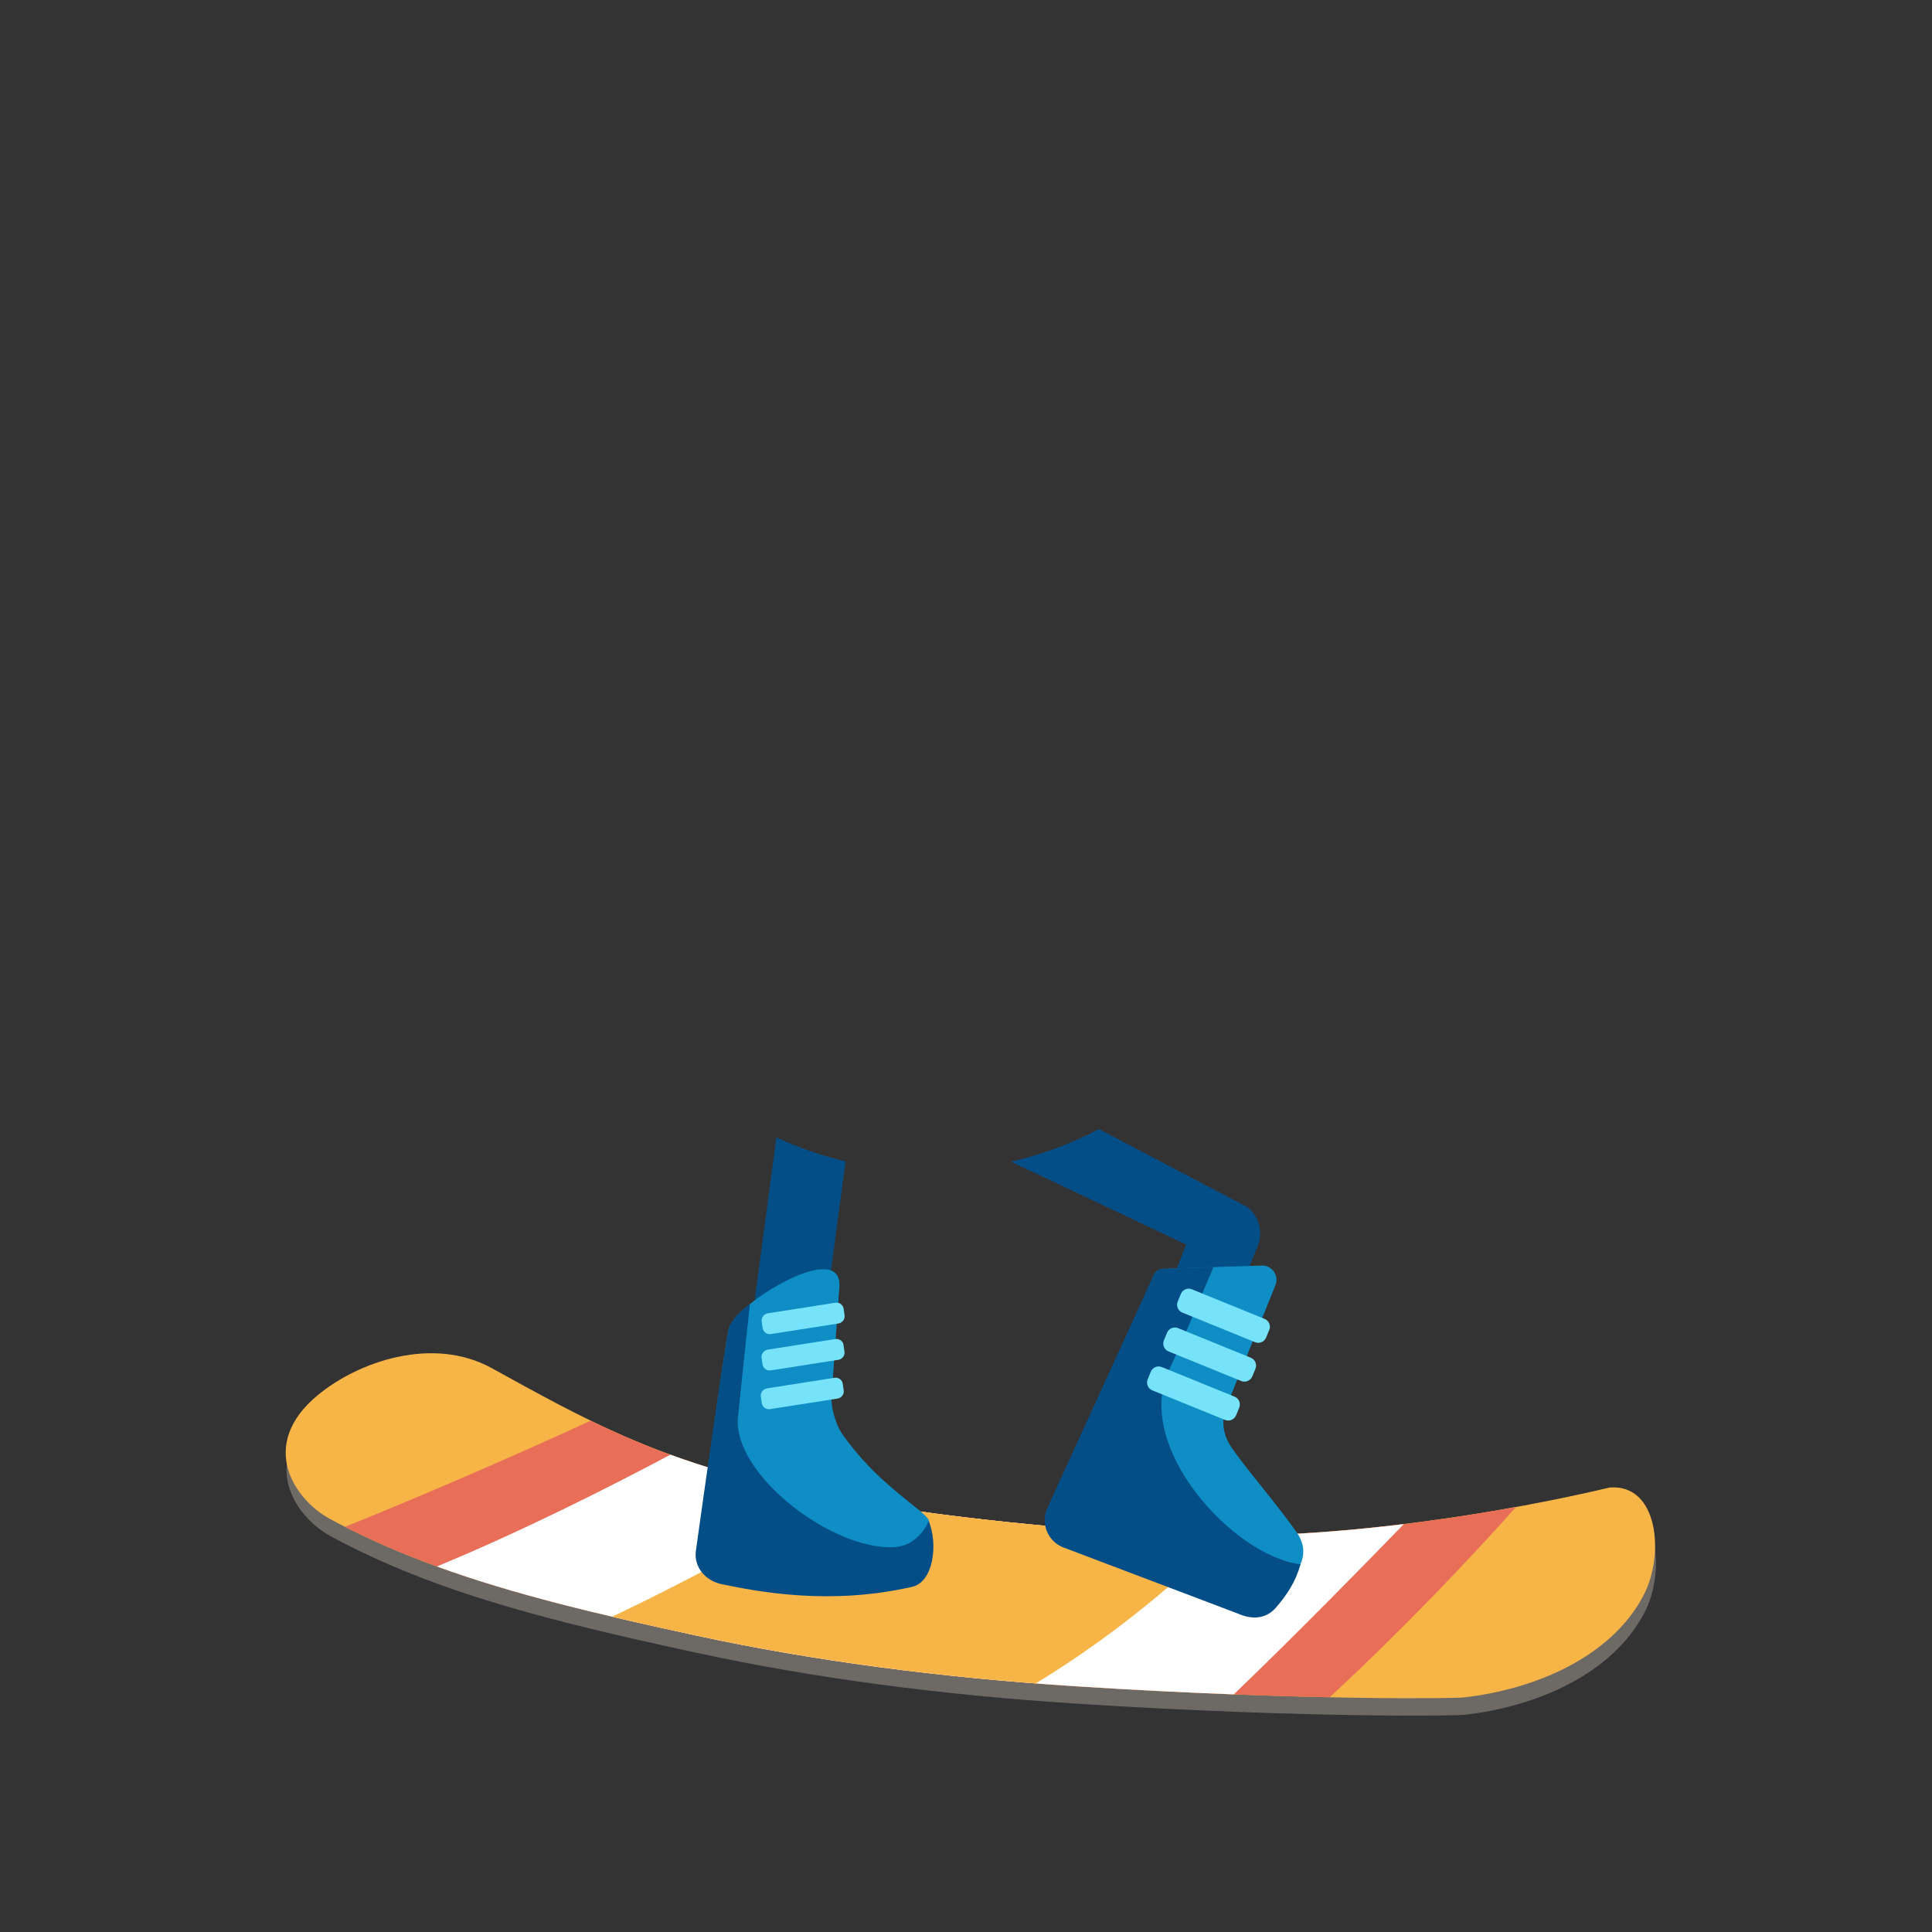 <?xml version="1.0" encoding="utf-8"?>
<!-- Generator: Adobe Illustrator 24.2.0, SVG Export Plug-In . SVG Version: 6.00 Build 0)  -->
<svg version="1.1" id="Layer_1" xmlns="http://www.w3.org/2000/svg" xmlns:xlink="http://www.w3.org/1999/xlink" x="0px" y="0px"
	 viewBox="0 0 2000 2000" enable-background="new 0 0 2000 2000" xml:space="preserve">
<rect x="0" y="0" width="2000" height="2000" fill="#333333" stroke="none"/>
<g id="ghost-image" display="none">
	<g display="inline" opacity="0.5">
		<path fill="#8A6FE8" d="M1469,1134.6c-57.7-4.7-181.3-73.8-228.1-150.4c-28.4-46.5,24.8-83.6,53.8-36.2
			c31.4,51.3,134.8,115.2,179.9,118.9L1469,1134.6z"/>
		<path fill="#8A6FE8" d="M1525,1005.7l-88.7,33.7c-15.8,6-23.7,23.7-17.8,39.5c6,15.8,23.7,23.7,39.5,17.8l88.7-33.7
			c15.8-6,23.7-23.7,17.8-39.5C1558.6,1007.6,1540.8,999.6,1525,1005.7z"/>
		<path fill="#8A6FE8" d="M1416.4,1155.1l37.8,51.4c10.2,13.6,29.4,16.4,43.1,6.3c13.6-10.2,16.4-29.4,6.3-43.1l-38.8-52.7
			L1416.4,1155.1z"/>
		<path fill="#8A6FE8" d="M1450.7,1158.2l76.8,42.9c14.9,8.2,33.6,2.9,41.8-12c8.2-14.8,2.9-33.6-12-41.8l-57-32.1L1450.7,1158.2z"
			/>
		<path fill="#8A6FE8" d="M1460.3,1121.8l84.6,24.4c16.3,4.7,33.4-4.7,38.2-21c4.7-16.3-4.7-33.4-21-38.2l-86.2-24.9L1460.3,1121.8z
			"/>
		
			<radialGradient id="SVGID_1_" cx="4656.796" cy="-8101.223" r="6.05" gradientTransform="matrix(10.652 0 0 10.652 -48150.289 87393.914)" gradientUnits="userSpaceOnUse">
			<stop  offset="0" style="stop-color:#8065E0"/>
			<stop  offset="1" style="stop-color:#512BD4"/>
		</radialGradient>
		<path fill="url(#SVGID_1_)" d="M1451.6,1168.2c35.6,0,64.4-28.8,64.4-64.4c0-35.6-28.9-64.4-64.4-64.4
			c-35.6,0-64.4,28.8-64.4,64.4C1387.1,1139.3,1416,1168.2,1451.6,1168.2z"/>
		
			<linearGradient id="SVGID_2_" gradientUnits="userSpaceOnUse" x1="432.501" y1="-14382.208" x2="492.279" y2="-14097.496" gradientTransform="matrix(1 0 0 1 694 15478.025)">
			<stop  offset="0" style="stop-color:#522CD5"/>
			<stop  offset="0.44" style="stop-color:#8A6FE8"/>
		</linearGradient>
		<path fill="url(#SVGID_2_)" d="M1216.5,1374.2c0.7-59.8-7.8-181.1-69.5-282.6l-60.3,36.6c56,92.1,60.2,199.7,58.9,246.6
			C1145.4,1378.6,1181.6,1382.1,1216.5,1374.2z"/>
		<path fill="#522CD5" d="M1145.5,1374.1l55.8-0.3l52.1,298.7l-112.1,0.5c-8.5,0-15-6.8-14.4-15.4L1145.5,1374.1z"/>
		
			<linearGradient id="SVGID_3_" gradientUnits="userSpaceOnUse" x1="468.524" y1="-14106.034" x2="646.134" y2="-13789.378" gradientTransform="matrix(1 0 0 1 694 15478.025)">
			<stop  offset="0" style="stop-color:#522CD5"/>
			<stop  offset="0.44" style="stop-color:#8A6FE8"/>
		</linearGradient>
		<path fill="url(#SVGID_3_)" d="M1373,1593.9c9.7,7.7,9.5,18.7,8.8,30.4l-2.3,35.8c-0.4,6.4-6,11.7-12.4,11.7l-116.8,0.5
			c-7.3,0-12.8-5.8-12.3-13.1l0.8-37.1c0.9-13.5-3.7-18.4-14.1-31.1c-17.9-21.7-70.7-140-65.7-217.1l57.5-0.3
			C1220.3,1419.5,1280.7,1521.1,1373,1593.9z"/>
		
			<radialGradient id="SVGID_4_" cx="4854.403" cy="-7767.755" r="6.049" gradientTransform="matrix(20.348 -9.260000e-02 9.260000e-02 20.348 -96752.32 160047.562)" gradientUnits="userSpaceOnUse">
			<stop  offset="3.400000e-02" style="stop-color:#522CD5"/>
			<stop  offset="0.996" style="stop-color:#8A6FE8"/>
		</radialGradient>
		<path fill="url(#SVGID_4_)" d="M1381.8,1624.3c0.6-8.2,0.7-16-2.5-22.6l-145.7,0.7c4,5.9,5.7,11.1,5.2,19.7l-0.8,37.1
			c-0.5,7.3,5,13.1,12.3,13.1l116.8-0.5c6.4,0,12-5.3,12.4-11.7L1381.8,1624.3z"/>
		
			<linearGradient id="SVGID_5_" gradientUnits="userSpaceOnUse" x1="103.638" y1="-14386.56" x2="172.368" y2="-14063.204" gradientTransform="matrix(1 0 0 1 694 15478.025)">
			<stop  offset="0" style="stop-color:#522CD5"/>
			<stop  offset="0.44" style="stop-color:#8A6FE8"/>
		</linearGradient>
		<path fill="url(#SVGID_5_)" d="M847.6,1418.8l-71.3-8.9l40.1-322.5l71.3,8.8L847.6,1418.8z"/>
		<path fill="#522CD5" d="M781.5,1371.7l56.5-0.3l15.6,302l-113.4,0.5c-8.6,0-14.3-6.9-12.7-15.6L781.5,1371.7z"/>
		
			<linearGradient id="SVGID_6_" gradientUnits="userSpaceOnUse" x1="48.799" y1="-14079.036" x2="202.845" y2="-13785.497" gradientTransform="matrix(1 0 0 1 694 15478.025)">
			<stop  offset="0" style="stop-color:#522CD5"/>
			<stop  offset="0.44" style="stop-color:#8A6FE8"/>
		</linearGradient>
		<path fill="url(#SVGID_6_)" d="M945.7,1595.1c8.7,7.9,8.5,18,6.3,29.8l-6.8,36.2c-1.2,6.5-7.5,11.8-14,11.8l-162.2,0.8
			c-7.4,0-12.2-5.9-10.8-13.2l5.8-37.5c2.6-13.6,0.6-17.7,0.8-35.1c0.5-32.8,15.6-138.2,30.3-216.2l58.2-0.2
			C851.4,1417.6,871.5,1527.9,945.7,1595.1z"/>
		
			<radialGradient id="SVGID_7_" cx="4856.155" cy="-7741.317" r="6.049" gradientTransform="matrix(22.145 -0.101 0.101 22.122 -105897.617 173281.172)" gradientUnits="userSpaceOnUse">
			<stop  offset="3.400000e-02" style="stop-color:#522CD5"/>
			<stop  offset="0.996" style="stop-color:#8A6FE8"/>
		</radialGradient>
		<path fill="url(#SVGID_7_)" d="M763.9,1622.9l-5.8,37.5c-1.4,7.3,3.5,13.3,10.8,13.2l162.2-0.7c6.5,0,12.8-5.3,14-11.8l6.8-36.2
			c1.6-8.6,2.1-16.2-1-22.8l-185.9,0.8C765.4,1609.6,765.5,1614.4,763.9,1622.9z"/>
		<path fill="#8A6FE8" d="M804,455.8L736.5,483l-18.4-73.1l48.4-19.5L804,455.8z"/>
		<path fill="#512BD4" d="M788.8,582c38.2,0,69.1-30.9,69.1-69.1s-30.9-69.1-69.1-69.1s-69.1,30.9-69.1,69.1
			C719.7,551,750.7,582,788.8,582z"/>
		
			<radialGradient id="SVGID_8_" cx="5002.19" cy="-7555.737" r="6.049" gradientTransform="matrix(61.95 0 0 61.95 -308869 468844.562)" gradientUnits="userSpaceOnUse">
			<stop  offset="0.474" style="stop-color:#A08BE8"/>
			<stop  offset="0.862" style="stop-color:#8065E0"/>
		</radialGradient>
		<path fill="url(#SVGID_8_)" d="M1300.2,939.7C1325,844.2,1309,768,1309,768h22.4l0.5-0.4c-32.2-175.2-185.6-307.9-370-307.9
			c-207.8,0-376.3,168.5-376.3,376.3s168.4,376.3,376.3,376.3c164,0,303.5-104.9,355-251.2C1318.4,954.8,1318.3,943.6,1300.2,939.7z
			"/>
		<path fill="#D8CFF7" d="M1286.4,1026.5H637.5c14.6,24.8,31.9,47.7,51.5,68.4h545.8C1254.5,1074.2,1271.8,1051.3,1286.4,1026.5z"/>
		
			<radialGradient id="SVGID_9_" cx="4983.574" cy="-7590.62" r="6.049" gradientTransform="matrix(48.258 0 0 48.258 -239265.703 367007.75)" gradientUnits="userSpaceOnUse">
			<stop  offset="9.330000e-02" style="stop-color:#E1DFDD"/>
			<stop  offset="0.9" style="stop-color:#FFFFFF"/>
		</radialGradient>
		<path fill="url(#SVGID_9_)" d="M1300.2,939.7c24.6-94.3,9.2-169.7,8.9-171.6H918.6c0,0-24.6-2.5-24.6,20s0.9,85.9,0.9,156.2
			c0,14.4,11.8,21.4,21.1,21.4C916.1,965.6,1256.6,965.6,1300.2,939.7z"/>
		<path fill="#A08BE8" d="M1065,939.9c0,0,60.1-47.5,71.8-56.3c11.7-8.8,22-9.3,32.7,0s70.8,56.3,70.8,56.3H1065z"/>
		<path fill="#512BD4" d="M1315.4,965.3c0,0,10.4-20.1-15.2-25.7c0-0.1-383.8-0.3-383.8-0.3c-8.9,0-20.4-5.3-21.4-14
			c0,6.2,0,12.5,0,18.8c0,13.1,9.8,20,18.5,21.2c0.9,0.1,1.8,0.2,2.7,0.2h26.2L1315.4,965.3z"/>
		<path fill="#512BD4" d="M1286.5,851.6c0.4-27.3-12.4-49.7-28.7-49.9s-29.8,21.7-30.2,49c-0.4,27.3,12.4,49.7,28.7,49.9
			C1272.6,900.9,1286.1,879,1286.5,851.6z"/>
		<path fill="#8065E0" d="M1256.7,825c-10.8,10.8-10.8,28.2,0,38.9c7.4,7.4,17.8,9.7,27.2,7c1.6-5.9,2.5-12.4,2.6-19.3
			c0.2-13.4-2.8-25.6-7.8-34.6C1270.9,816.4,1262.8,819,1256.7,825z"/>
		<path fill="#512BD4" d="M1020.8,900.9c16.3-0.2,29.1-22.6,28.7-49.9s-13.9-49.3-30.2-49c-16.2,0.2-29.1,22.6-28.7,49.9
			C991,879.2,1004.5,901.2,1020.8,900.9z"/>
		<path fill="#8065E0" d="M1019.8,826.6c-10.8,10.8-10.8,28.2,0,38.9c7.3,7.3,17.7,9.6,27,7c1.8-6.5,2.8-13.8,2.6-21.6
			c-0.2-12.4-3.1-23.7-7.7-32.3C1033.9,818,1025.8,820.6,1019.8,826.6z"/>
		<path fill="#512BD4" d="M1084.8,1115.2l123.2-0.6l-0.5-108.9l-123.2,0.6L1084.8,1115.2z"/>
		<path fill="#FFFFFF" d="M1106.1,1074.5c-0.8,0-1.5-0.3-2.1-0.8c-0.6-0.6-0.9-1.2-0.9-2c0-0.8,0.3-1.5,0.9-2
			c0.6-0.6,1.3-0.8,2.1-0.8c0.8,0,1.5,0.3,2.1,0.8c0.6,0.5,0.9,1.2,0.9,2s-0.3,1.4-0.9,2C1107.7,1074.2,1107,1074.5,1106.1,1074.5z"
			/>
		<path fill="#FFFFFF" d="M1138.9,1074h-5.3l-14.1-22.1c-0.3-0.5-0.7-1.2-0.9-1.8h-0.1c0.1,0.6,0.2,2,0.2,4.1l0,19.7h-4.7l-0.1-30.1
			h5.7l13.6,21.6c0.6,0.9,0.9,1.5,1.1,1.8h0.1c-0.2-0.8-0.2-2.2-0.2-4.1l0-19.4h4.7L1138.9,1074z"/>
		<path fill="#FFFFFF" d="M1161.8,1073.9l-16.5,0l-0.1-30.1l15.8,0v4.2l-10.9,0l0,8.5l10.1,0v4.2l-10.1,0l0,8.9l11.6,0
			L1161.8,1073.9L1161.8,1073.9z"/>
		<path fill="#FFFFFF" d="M1185.2,1048l-8.4,0l0.1,25.9h-4.9l-0.1-25.9l-8.4,0v-4.2l21.7-0.1L1185.2,1048z"/>
		<path fill="#8A6FE8" d="M529.4,1254.2l40.2,57.3c10.8,15.2,31.9,18.7,47.2,7.9c15.2-10.8,18.7-31.9,7.9-47.1L575,1203
			L529.4,1254.2z"/>
		<path fill="#8A6FE8" d="M460.1,1232.5l-11.1,69.2c-2.8,18.4,9.8,35.7,28.3,38.5c18.4,2.8,35.7-9.8,38.5-28.3l11.4-70.9
			L460.1,1232.5z"/>
		<path fill="#8A6FE8" d="M505,1240.3l-9.3,69.4c-2.4,18.5,10.8,35.4,29.2,37.8c18.5,2.4,35.4-10.8,37.8-29.2l9.6-71.2L505,1240.3z"
			/>
		<path fill="#8A6FE8" d="M442.7,1211.8l-25.1,65.4c-6.6,17.5,2.3,37,19.8,43.5c17.5,6.6,37-2.3,43.5-19.8l25.7-67.1L442.7,1211.8z"
			/>
		
			<linearGradient id="SVGID_10_" gradientUnits="userSpaceOnUse" x1="-100.867" y1="-14618.495" x2="-100.867" y2="-14237.605" gradientTransform="matrix(1 0 0 1 694 15478.025)">
			<stop  offset="0.249" style="stop-color:#967FE6"/>
			<stop  offset="1" style="stop-color:#8A6FE8"/>
		</linearGradient>
		<path fill="url(#SVGID_10_)" d="M489.3,1240.4c-27.9-57-44.2-154.4,1.8-241.6c28-52.9,89.2-120,222.3-139.3l10.7,73.8
			c-80.8,11.7-138.5,46.4-167,100.3c-30.8,58.4-22.6,129.4-0.8,174L489.3,1240.4z"/>
		
			<radialGradient id="SVGID_11_" cx="4632.266" cy="-8075.418" r="6.049" gradientTransform="matrix(11.399 0 0 11.399 -52066 92912.273)" gradientUnits="userSpaceOnUse">
			<stop  offset="0" style="stop-color:#8065E0"/>
			<stop  offset="1" style="stop-color:#512BD4"/>
		</radialGradient>
		<path fill="url(#SVGID_11_)" d="M739,954.1c38.1,0,68.9-30.8,68.9-68.9S777,816.3,739,816.3s-68.9,30.8-68.9,68.9
			C670.1,923.2,700.9,954.1,739,954.1z"/>
		
			<radialGradient id="SVGID_12_" cx="4847.441" cy="-7746.442" r="6.049" gradientTransform="matrix(22.729 0 0 22.729 -109673.586 177224.188)" gradientUnits="userSpaceOnUse">
			<stop  offset="0" style="stop-color:#8065E0"/>
			<stop  offset="1" style="stop-color:#512BD4"/>
		</radialGradient>
		<path fill="url(#SVGID_12_)" d="M508.6,1277.3c39.1,0,70.8-31.7,70.8-70.8s-31.7-70.8-70.8-70.8s-70.8,31.7-70.8,70.8
			C437.9,1245.7,469.5,1277.3,508.6,1277.3z"/>
		<path fill="#D8CFF7" d="M739.7,415.8c-26.2,7-53.3-8.4-60.5-34.4c-7.2-26,8.2-52.7,34.5-59.7c26.2-7,53.3,8.4,60.5,34.4
			C781.4,382.1,766,408.8,739.7,415.8z"/>
	</g>
	<g display="inline">
		
			<linearGradient id="SVGID_13_" gradientUnits="userSpaceOnUse" x1="1008.554" y1="484.384" x2="1008.554" y2="-1436.911" gradientTransform="matrix(1 -2.480000e-02 2.480000e-02 1 -6.12 1509.837)">
			<stop  offset="9.490000e-02" style="stop-color:#77E3FB"/>
			<stop  offset="0.243" style="stop-color:#BBF1FD"/>
			<stop  offset="0.994" style="stop-color:#BBF1FD"/>
		</linearGradient>
		<path fill="url(#SVGID_13_)" d="M1016.9,49c-797.7,6.7-901,58-953.2,324.7C-37.6,891,213.5,1099.3,121.2,1527.6
			c-86.1,399.3,512.5,482.8,1127,427.4s701.6-231.8,589.3-568.9c-78.8-236.7-66.8-534.1,59.6-838.6S1560.2,44.5,1016.9,49z"/>
		<path fill="#FFFFFF" d="M1837.6,1386.1c-59.8-179.6-67.3-394.2-12.2-620.3l-64.6-23.8l-178.3-86.2L1344,809.2
			c-25.7,16.5-58.3,17.9-85.3,3.5l-64.3-34.4c0,0-94.1,116.2-178.4,146.3s-146.4-9.1-146.4-9.1l-351.1,329.3l-129-110.1
			c0,0-75.1,51.4-170,0c-30.8,9.4-69.5-2-95.6,13.1c20.5,115.1,28.6,234.9-2.6,379.9c-21.2,98.2-0.9,177.3,50.8,240l1706.1-139.2
			C1884.2,1559.2,1868.4,1478.7,1837.6,1386.1z"/>
		
			<linearGradient id="SVGID_14_" gradientUnits="userSpaceOnUse" x1="997.094" y1="1344.28" x2="997.094" y2="148.546" gradientTransform="matrix(1 0 0 -1 0 2000)">
			<stop  offset="0" style="stop-color:#FFFFFF"/>
			<stop  offset="0.273" style="stop-color:#BBF1FD"/>
			<stop  offset="0.741" style="stop-color:#BBF1FD"/>
			<stop  offset="0.944" style="stop-color:#FFFFFF"/>
		</linearGradient>
		<path fill="url(#SVGID_14_)" d="M1837.6,1386.1c-60.3-181.2-67.5-398-10.7-626.3c-20.6-1.4-42.8-6.6-66-17.8
			c-107.6-52-178.3-86.2-178.3-86.2s14.3,49.6,69.5,104.3c55.3,54.7,57.2,80.4,0,99.5c-51.7,17.2-113.7,14-113.7,14
			s63.7,59.1,21.6,93.2c-73.8,59.8-95,75-21.6,160.8c73.5,85.8-214.5,300.1-487.9,189.2c-247.8-100.5-671.9,83.6-935.7,317.1
			c5.3,46.2,22,86.8,48.4,122.5c100.3,51.3,311.1,98.7,706.4,95c502.2-4.7,840.1-102.4,995.7-159.5
			C1892.8,1609.8,1878.4,1508.5,1837.6,1386.1z"/>
		
			<linearGradient id="SVGID_15_" gradientUnits="userSpaceOnUse" x1="401.055" y1="865.36" x2="401.055" y2="613.61" gradientTransform="matrix(1 0 0 -1 0 2000)">
			<stop  offset="0" style="stop-color:#FFFFFF"/>
			<stop  offset="0.888" style="stop-color:#BBF1FD"/>
		</linearGradient>
		<path fill="url(#SVGID_15_)" d="M322.5,1203c199.6,50.5-119.8,175.9-119.8,175.9s59.3,27.5,189.2-23.1s207.6-62.5,207.6-62.5
			s-27.1-2.6-81-48.6s-129-110.1-129-110.1s-41,50.2-139.8,31.8C248,1166.1,266.4,1188.8,322.5,1203z"/>
		
			<linearGradient id="SVGID_16_" gradientUnits="userSpaceOnUse" x1="999.751" y1="1084.54" x2="999.751" y2="825.21" gradientTransform="matrix(1 0 0 -1 0 2000)">
			<stop  offset="0" style="stop-color:#FFFFFF"/>
			<stop  offset="0.815" style="stop-color:#BBF1FD"/>
		</linearGradient>
		<path fill="url(#SVGID_16_)" d="M911,1000c105.1,65.9-7.2,174.8-7.2,174.8s61.8-18.3,115.3-83.3c53.6-65,110.9-108.6,110.9-108.6
			s-86.4-17.8-127.6-54c-77.2,21.6-132.7-13.5-132.7-13.5S867.1,972.5,911,1000z"/>
		<path fill="#58D0DB" d="M1745.8,1264.4l-33.5-197.2l-45,242.9c0,0,93.8-1.1,148.2-2c-21.1-88.8-30.3-184.7-26.6-285.1
			L1745.8,1264.4z"/>
		<path fill="#179BB8" d="M1684.3,1263.6l23.5,10l-34.1-102.9l18.6,7.8l-31.4-76.6l15.2,3.2l-29.3-58.5l-30.4,69.2l15.2-5.3
			l-28.9,69.9l20.8-5.8l-26.6,78.3l21.9-5.8l-42.1,148.4l64.4-5.2c26.1,1.5,81.9,4.7,85.3,5.2
			C1730.6,1396.3,1684.3,1263.6,1684.3,1263.6z"/>
		<path fill="#24BADB" d="M1637.3,1333.8l34.3,7l-49.8-71.5l27.2,5.4l-46-53.2l22.2,2.3l-42.9-40.6l-44.5,48l22.2-3.7l-42.3,48.6
			l30.4-4l-38.9,54.4l32-4l-61.6,103.1l94.3-3.6c38.1,1,119.8,3.3,124.8,3.6C1705.1,1426.1,1637.3,1333.8,1637.3,1333.8z"/>
		<path fill="#58D0DB" d="M286.1,1662.5l67.9-327.2l63.7,252.2l42.3-152.4l54.7,283.5C514.6,1718.6,296.2,1662.8,286.1,1662.5z"/>
		<path fill="#179BB8" d="M279.7,1377l29.9,12.5L259,1266.5l24.4,5.2l-47.2-94l-51.9,121.9l24.4-8.5l-43.6,101.6l33.4-9.3
			l-42.8,125.9l35.2-9.3l-21,74c45.5,37,104.3,66.8,173.4,90c-19.9-61.2-46.6-137.7-46.6-137.7l37.7,16.1L279.7,1377z"/>
		<path fill="#34C4D1" d="M247.4,1500l-79.1-238.7l43.2,18.1l-73-177.7l35.2,7.5l-68.1-135.6L93.2,1002
			c37.2,163.6,72.6,319,28.1,525.6c-22.1,102.6,1,184.4,58,248.3c53.4,3.1,106,6.3,110.9,7.2c10.4,1.7-97.1-306.3-97.1-306.3
			L247.4,1500z"/>
		<path fill="#70D6E0" d="M1484.7,1344.1l23.5,8.1l-34.1-83.6l18.6,6.3l-31.4-62.2l15.2,2.6L1447,1168l-30.4,56.1l15.2-4.3
			l-28.9,56.8l20.8-4.7l-26.6,63.6l21.9-4.7l-42.1,120.5l64.4-4.3c26.1,1.2,81.9,3.8,85.3,4.3
			C1531,1451.9,1484.7,1344.1,1484.7,1344.1z"/>
		<path fill="#24BADB" d="M1088.2,1513.8l27.6,8.1l-40.1-83.6l21.9,6.3l-37-62.2l17.8,2.6l-34.6-47.5l-35.9,56.1l17.9-4.3
			l-34.1,56.8l24.5-4.7l-31.3,63.6l25.8-4.7L961.1,1621l75.9-4.3c30.7,1.2,96.4,3.8,100.5,4.3
			C1142.8,1621.6,1088.2,1513.8,1088.2,1513.8z"/>
		<polygon fill="#88DDE5" points="990.6,1624.7 943.3,1360.3 908.4,1580.8 		"/>
		
			<linearGradient id="SVGID_17_" gradientUnits="userSpaceOnUse" x1="998.713" y1="732.34" x2="998.713" y2="29.645" gradientTransform="matrix(1 0 0 -1 0 2000)">
			<stop  offset="0" style="stop-color:#FFFFFF"/>
			<stop  offset="0.567" style="stop-color:#8EE8FC"/>
		</linearGradient>
		<path fill="url(#SVGID_17_)" d="M1806.8,1267.7c-89.6,4.5-234.2,33.3-437,139.4C753.5,1729.3,645.2,1663.9,118,1654.6
			c56.9,289.9,587.3,349.4,1130.3,300.4c614.5-55.4,701.6-231.8,589.3-568.9C1824.9,1348.1,1814.6,1308.5,1806.8,1267.7z"/>
		<path fill="#60DEFA" d="M1248.2,1954.9c115.5-10.4,212.4-25.1,292.8-44.3c-419.2-25.6-1046.5-84.8-1417.5-394
			c-0.7,3.6-1.5,7.3-2.3,11C35.2,1926.9,633.7,2010.4,1248.2,1954.9z"/>
		<g>
			<path fill="#D2F6FE" d="M1842.9,278.7L41.2,686.9c2.8,47.1,8.2,91.7,15.1,134.5l1842.2-277.1
				C1939.4,442.6,1914.5,352.9,1842.9,278.7z"/>
			<path fill="#D2F6FE" d="M1414.5,84.8L42.7,526.4c-4.2,55.3-4.4,106.9-1.8,155.7l1740.2-455.7
				C1691.6,163.1,1563.9,114.9,1414.5,84.8z"/>
		</g>
	</g>
</g>
<g id="bot-base" display="none">
	
		<radialGradient id="SVGID_18_" cx="5002.19" cy="-7555.737" r="6.049" gradientTransform="matrix(61.95 0 0 61.95 -308869 468844.562)" gradientUnits="userSpaceOnUse">
		<stop  offset="0.474" style="stop-color:#A08BE8"/>
		<stop  offset="0.862" style="stop-color:#8065E0"/>
	</radialGradient>
	<path display="inline" fill="url(#SVGID_18_)" d="M1300.2,939.7C1325,844.2,1309,768,1309,768h22.4l0.5-0.4
		c-32.2-175.2-185.6-307.9-370-307.9c-207.8,0-376.3,168.5-376.3,376.3s168.4,376.3,376.3,376.3c164,0,303.5-104.9,355-251.2
		C1318.4,954.8,1318.3,943.6,1300.2,939.7z"/>
	<path display="inline" fill="#D8CFF7" d="M1286.4,1026.5H637.5c14.6,24.8,31.9,47.7,51.5,68.4h545.8
		C1254.5,1074.2,1271.8,1051.3,1286.4,1026.5z"/>
	
		<radialGradient id="SVGID_19_" cx="4983.574" cy="-7590.62" r="6.049" gradientTransform="matrix(48.258 0 0 48.258 -239265.703 367007.75)" gradientUnits="userSpaceOnUse">
		<stop  offset="9.330000e-02" style="stop-color:#E1DFDD"/>
		<stop  offset="0.9" style="stop-color:#FFFFFF"/>
	</radialGradient>
	<path display="inline" fill="url(#SVGID_19_)" d="M1300.2,939.7c24.6-94.3,9.2-169.7,8.9-171.6H918.6c0,0-24.6-2.5-24.6,20
		s0.9,85.9,0.9,156.2c0,14.4,11.8,21.4,21.1,21.4C916.1,965.6,1256.6,965.6,1300.2,939.7z"/>
	<path display="inline" fill="#A08BE8" d="M1065,939.9c0,0,60.1-47.5,71.8-56.3c11.7-8.8,22-9.3,32.7,0s70.8,56.3,70.8,56.3H1065z"
		/>
	<path display="inline" fill="#512BD4" d="M1315.4,965.3c0,0,10.4-20.1-15.2-25.7c0-0.1-383.8-0.3-383.8-0.3
		c-8.9,0-20.4-5.3-21.4-14c0,6.2,0,12.5,0,18.8c0,13.1,9.8,20,18.5,21.2c0.9,0.1,1.8,0.2,2.7,0.2h26.2L1315.4,965.3z"/>
	<path display="inline" fill="#512BD4" d="M1084.8,1115.2l123.2-0.6l-0.5-108.9l-123.2,0.6L1084.8,1115.2z"/>
	<path display="inline" fill="#FFFFFF" d="M1106.1,1074.5c-0.8,0-1.5-0.3-2.1-0.8c-0.6-0.6-0.9-1.2-0.9-2c0-0.8,0.3-1.5,0.9-2
		c0.6-0.6,1.3-0.8,2.1-0.8c0.8,0,1.5,0.3,2.1,0.8c0.6,0.5,0.9,1.2,0.9,2s-0.3,1.4-0.9,2C1107.7,1074.2,1107,1074.5,1106.1,1074.5z"
		/>
	<path display="inline" fill="#FFFFFF" d="M1138.9,1074h-5.3l-14.1-22.1c-0.3-0.5-0.7-1.2-0.9-1.8h-0.1c0.1,0.6,0.2,2,0.2,4.1
		l0,19.7h-4.7l-0.1-30.1h5.7l13.6,21.6c0.6,0.9,0.9,1.5,1.1,1.8h0.1c-0.2-0.8-0.2-2.2-0.2-4.1l0-19.4h4.7L1138.9,1074z"/>
	<path display="inline" fill="#FFFFFF" d="M1161.8,1073.9l-16.5,0l-0.1-30.1l15.8,0v4.2l-10.9,0l0,8.5l10.1,0v4.2l-10.1,0l0,8.9
		l11.6,0L1161.8,1073.9L1161.8,1073.9z"/>
	<path display="inline" fill="#FFFFFF" d="M1185.2,1048l-8.4,0l0.1,25.9h-4.9l-0.1-25.9l-8.4,0v-4.2l21.7-0.1L1185.2,1048z"/>
	<g display="inline">
		<g>
			<path fill="#044E87" d="M1313,971.3c-8.4,21.8-18.8,42.6-30.9,62.2c57.5,54.7,142.1,97.3,186.9,100.9l5.6-67.6
				C1436.2,1063.7,1355.5,1016.8,1313,971.3z"/>
		</g>
		<g>
			<path fill="#044E87" d="M489.3,1240.4c-27.9-57-44.2-154.4,1.8-241.6c28-52.9,89.2-120,222.3-139.3l10.7,73.8
				c-80.8,11.7-138.5,46.4-167,100.3c-30.8,58.4-22.6,129.4-0.8,174L489.3,1240.4z"/>
			<path fill="#0E8EC5" d="M739,954.1c38.1,0,68.9-30.8,68.9-68.9S777,816.3,739,816.3s-68.9,30.8-68.9,68.9
				C670.1,923.2,700.9,954.1,739,954.1z"/>
		</g>
		<g>
			<path fill="#E86E58" d="M553.2,1114.3l7.5,45.2c4,23.8,15.3,45.7,32.3,62.7c9.5,9.4,19.9,20,28.3,29
				c25.5,27.3-7.1,73.4-38.1,56.1c-21.8-12.2-33.7-23.9-33.7-23.9s-13.4,63.2-33.9,76.4c-52.4,33.8-119.3-30.2-118.1-84
				c1.2-55.9,35.8-93.2,38.6-119c1.4-13.1,1.8-40.8,1.8-40.8L553.2,1114.3z"/>
			<path fill="#F7B548" d="M549,1089.5l-105,3c-7.6,0.2-13.7,6.5-13.5,14.2l0.1,3.1c0.2,7.7,6.5,13.7,14.2,13.5l105-3
				c7.7-0.2,13.7-6.5,13.5-14.2l-0.1-3.1C563,1095.4,556.7,1089.4,549,1089.5z"/>
		</g>
		<g>
			<path fill="#E86E58" d="M1424.6,1026.7l51.1,14.5c18.7,5.3,38.6,4.6,56.9-2.1c14.1-5.1,31-11.2,44.9-15.6
				c35.6-11.4,63.3,37.8,34.5,58.4c-20.3,14.5-36,20.2-36,20.2s51.4,39.1,54.6,63.3c8.2,61.8-78.3,95-126.4,70.9
				c-50-25-69-72.2-91.1-85.8c-11.3-6.9-36.2-19-36.2-19L1424.6,1026.7z"/>
			<path fill="#F7B548" d="M1400.4,1019.9l-42.1,96.2c-3.1,7,0,15.2,7,18.3l2.8,1.3c7,3.1,15.2,0,18.3-7l42.1-96.2
				c3.1-7,0-15.2-7-18.3l-2.8-1.3C1411.7,1009.8,1403.5,1012.9,1400.4,1019.9z"/>
		</g>
	</g>
	<g display="inline">
		<g>
			<path fill="#512BD4" d="M818.5,942.6l46.7,5.5c8.3,1,15.6-6.1,15.6-15.2V814.3c0-9.1-7.3-16.2-15.7-15.2l-46.7,5.9
				c-7.1,0.9-12.4,7.4-12.4,15.2v107.2C806,935.2,811.4,941.8,818.5,942.6z"/>
			<path fill="#E86E58" d="M1423.1,800.8c-2.2-18.2-7.6-30.4-26.6-40c-83.2-41.8-157.6-51-229.9-52c-2.4-0.1-4.8-0.1-7.3-0.1
				c-1.4,0-2.9,0-4.3,0c-1.4,0-2.9,0-4.3,0c-2.5,0-4.9,0-7.3,0.1c-72.3,1.1-160.8,10.2-243.9,52c-19,9.6-32.4,21.8-34.6,40
				s-2.2,110.3,0,132.1s8.9,32.7,40.2,47.3s121.1,44.8,146.8,50.9c25.7,6.1,37.9-1.2,55.8-30.3c17.6-28.7,34.2-64.5,59.3-65.4
				c25.1,0.9,41.7,36.7,59.3,65.4c17.9,29.1,30.1,36.4,55.8,30.3s77.5-36.4,108.8-50.9c31.3-14.5,29.9-25.5,32.2-47.3
				C1425.3,911.1,1425.3,819,1423.1,800.8z"/>
			
				<linearGradient id="SVGID_20_" gradientUnits="userSpaceOnUse" x1="1148.005" y1="1005.074" x2="1148.005" y2="1251.7" gradientTransform="matrix(1 0 0 -1 0 2000)">
				<stop  offset="0.375" style="stop-color:#FFFFFF"/>
				<stop  offset="0.842" style="stop-color:#33D5F9"/>
			</linearGradient>
			<path fill="url(#SVGID_20_)" d="M1385.4,815.4c0,20.6,0,75.2,0,105.5s-3.3,29.1-20.1,38.8c-16.7,9.7-54.3,23-80,31.5
				s-19.8,1.2-28.8-7.3c-8.9-8.5-23.4-26.7-37.9-46.1c-14.5-19.4-31.3-42.4-51.3-42.4c-0.1,0-0.1,0-0.2,0s-0.1,0-0.2,0
				c-20.1,0-36.8,23-51.3,42.4c-14.5,19.4-29,37.6-37.9,46.1c-8.9,8.5-17.1,15.8-42.8,7.3c-25.7-8.5-87.3-21.8-104-31.5
				c-16.7-9.7-20.1-8.5-20.1-38.8s0-84.8,0-105.5s-1.1-27.9,24.6-38.8c25.4-10.8,102-27.9,219.8-28.3
				c117.8,0.4,180.4,17.5,205.8,28.3C1386.5,787.5,1385.4,794.8,1385.4,815.4z"/>
			<g>
				<path fill="#CC5444" d="M1360.8,776.6c-25.4-10.8-52.7-17.4-92.5-21.8c38.7,7.3,50.7,11.3,75.5,21.8
					c25.7,10.9,24.6,18.2,24.6,38.8s0,75.2,0,105.5s-3.3,29.1-20.1,38.8c-16.7,9.7-40.3,23-66,31.5c-3.8,1.3-7.3,2.2-10.4,2.8
					c6.3,1.7,0.7,1.4,13.4-2.8c25.7-8.5,63.3-21.8,80-31.5s20.1-8.5,20.1-38.8s0-84.8,0-105.5S1386.5,787.5,1360.8,776.6z"/>
			</g>
		</g>
	</g>
	<g display="inline">
		<path fill="#E86E58" d="M768.5,252.4l-53.8,20.4c-81.2,30.8-106.9,216.1-76.1,297.2l384-162C991.8,326.9,849.6,221.6,768.5,252.4z
			"/>
		<g>
			<path fill="#CC5444" d="M677.6,550.7c-1.4,0-2.6-0.9-2.9-2.3c-16.5-70.4-8.3-136.7,1.5-179.8c10.6-46.8,25.4-77.4,25.5-77.7
				c0.7-1.5,2.5-2.1,4-1.4c1.5,0.7,2.1,2.5,1.4,4c-0.2,0.3-14.7,30.4-25.1,76.6c-9.6,42.5-17.7,107.7-1.5,177
				c0.4,1.6-0.6,3.2-2.2,3.6C678,550.6,677.8,550.7,677.6,550.7z"/>
		</g>
		<g>
			<path fill="#CC5444" d="M730.6,542c-1.2,0-2.4-0.8-2.8-2c-20.8-59.5-22.5-123.3-20.1-166.3c2.5-46.5,10-79.5,10.1-79.8
				c0.4-1.6,2-2.6,3.6-2.2c1.6,0.4,2.6,2,2.2,3.6c-0.1,0.3-7.5,32.9-10,78.9c-2.3,42.4-0.7,105.2,19.8,163.8
				c0.5,1.6-0.3,3.3-1.8,3.8C731.3,542,731,542,730.6,542z"/>
		</g>
		<g>
			<path fill="#CC5444" d="M790.3,513.8c-1,0-2-0.5-2.6-1.5c-14.2-24.8-33.3-69.6-43.5-142.3c-6.1-43.4-6.2-76.7-6.2-77
				c0-1.7,1.3-3,3-3s3,1.3,3,3c0,1.3,0.6,131.9,48.9,216.4c0.8,1.4,0.3,3.3-1.1,4.1C791.4,513.7,790.8,513.8,790.3,513.8z"/>
		</g>
		<g>
			<path fill="#CC5444" d="M832.8,485.9c-1.4,0-2.6-0.9-2.9-2.3c-13.2-56-72.3-195.4-72.9-196.8c-0.7-1.5,0.1-3.3,1.6-3.9
				c1.5-0.6,3.3,0.1,3.9,1.6c0.6,1.4,59.9,141.2,73.2,197.8c0.4,1.6-0.6,3.2-2.2,3.6C833.2,485.9,833,485.9,832.8,485.9z"/>
		</g>
		<g>
			<path fill="#CC5444" d="M883,466.9c-1.4,0-2.6-1-2.9-2.4C865.9,395.7,772.9,278.9,772,277.8c-1-1.3-0.8-3.2,0.5-4.2
				c1.3-1,3.2-0.8,4.2,0.5c0.2,0.3,23.9,30,49,67.9c33.9,51,54.1,91.9,60.2,121.5c0.3,1.6-0.7,3.2-2.3,3.5
				C883.4,466.9,883.2,466.9,883,466.9z"/>
		</g>
		<g>
			<path fill="#CC5444" d="M937.7,461.4c-1.3,0-2.5-0.9-2.9-2.2c-8.2-30.2-29.6-78.2-85.3-135.4c-33.4-34.3-63.6-55.8-63.9-56
				c-1.3-1-1.7-2.8-0.7-4.2c1-1.4,2.8-1.7,4.2-0.7c0.3,0.2,31,22,64.7,56.7c31.2,32.1,71.7,82,86.8,138c0.4,1.6-0.5,3.2-2.1,3.7
				C938.2,461.3,938,461.4,937.7,461.4z"/>
		</g>
		<g>
			<path fill="#CC5444" d="M990.2,436.8c-1.2,0-2.3-0.7-2.8-1.9c-28.5-68.2-78.7-112.4-115.8-137.4c-40.3-27.2-74.3-38.3-74.7-38.4
				c-1.6-0.5-2.4-2.2-1.9-3.8c0.5-1.6,2.2-2.4,3.8-1.9c0.3,0.1,35,11.4,76,39c37.8,25.5,89,70.5,118.1,140.1
				c0.6,1.5-0.1,3.3-1.6,3.9C990.9,436.7,990.5,436.8,990.2,436.8z"/>
		</g>
		<path fill="#F7B548" d="M1055,527L686.9,666.6c-24.6,9.3-52-3-61.3-27.6L610,597.9c-9.3-24.6,3-52,27.6-61.3l368.1-139.6
			c24.6-9.3,52,3,61.3,27.6l15.6,41.1C1091.9,490.2,1079.6,517.7,1055,527z"/>
		
			<ellipse transform="matrix(0.933 -0.36 0.36 0.933 -37.753 280.286)" fill="#F7B548" cx="733.6" cy="241.5" rx="77.1" ry="58.3"/>
		<path fill="#FFE5B9" d="M687.5,643.7L687.5,643.7c-6.6,2.7-14.1-0.5-16.7-7.1l-24.7-61.1c-2.7-6.6,0.5-14.1,7.1-16.7l0,0
			c6.6-2.7,14.1,0.5,16.7,7.1l24.7,61.1C697.2,633.5,694.1,641,687.5,643.7z"/>
		<path fill="#FFE5B9" d="M742.2,621.3L742.2,621.3c-6.6,2.7-14.1-0.5-16.7-7.1l-24.7-61.1c-2.7-6.6,0.5-14.1,7.1-16.7l0,0
			c6.6-2.7,14.1,0.5,16.7,7.1l24.7,61.1C751.9,611.2,748.8,618.7,742.2,621.3z"/>
		<path fill="#FFE5B9" d="M838.2,585.6L838.2,585.6c-6.6,2.7-14.1-0.5-16.7-7.1l-24.7-61.1c-2.7-6.6,0.5-14.1,7.1-16.7l0,0
			c6.6-2.7,14.1,0.5,16.7,7.1l24.7,61.1C847.9,575.5,844.8,583,838.2,585.6z"/>
		<path fill="#FFE5B9" d="M892.9,563.3L892.9,563.3c-6.6,2.7-14.1-0.5-16.7-7.1l-24.7-61.1c-2.7-6.6,0.5-14.1,7.1-16.7l0,0
			c6.6-2.7,14.1,0.5,16.7,7.1l24.7,61.1C902.6,553.2,899.5,560.7,892.9,563.3z"/>
		<path fill="#FFE5B9" d="M988.9,527.6L988.9,527.6c-6.6,2.7-14.1-0.5-16.7-7.1l-24.7-61.1c-2.7-6.6,0.5-14.1,7.1-16.7l0,0
			c6.6-2.7,14.1,0.5,16.7,7.1l24.7,61.1C998.6,517.5,995.5,524.9,988.9,527.6z"/>
		<path fill="#FFE5B9" d="M1043.6,505.3L1043.6,505.3c-6.6,2.7-14.1-0.5-16.7-7.1l-24.7-61.1c-2.7-6.6,0.5-14.1,7.1-16.7l0,0
			c6.6-2.7,14.1,0.5,16.7,7.1l24.7,61.1C1053.3,495.1,1050.2,502.6,1043.6,505.3z"/>
	</g>
</g>
<g id="asset">
	<path fill="#044E87" d="M803.7,1177.5l-21.9,164.2c-2.7,20.3,11.6,39,31.9,41.7c11.1,1.5,21.8-2.1,29.6-9.1
		c6.4-5.7,10.9-13.7,12.1-22.9l19.9-149.2C850.4,1196.4,826.5,1188,803.7,1177.5z"/>
	<g>
		<g>
			<path fill="#6D6A66" d="M1515.8,1775.2c-4,0.8-156.3,3.9-398.5-11.4c-142.4-9-275.5-26.7-395.6-52.7
				c-151.7-32.8-271.5-62.5-379.2-120.7c-37-20-75.1-76.6-12.6-128.2c42.7-35.3,119.6-61.2,180.1-27.9
				c96.3,53.1,170.1,94.7,308.3,124.7c112,24.3,238.9,38.2,372.5,46.8c229.2,14.7,474.5-47.8,476.3-47.9
				c50.4-4.2,57.4,69.2,35.1,111.8C1669,1732.9,1590.9,1766.8,1515.8,1775.2z"/>
		</g>
		<g>
			<path fill="#F7B548" d="M1514.9,1757.2c-4,0.8-156.3,3.9-398.5-11.4c-142.4-9-275.5-26.7-395.6-52.7
				c-151.7-32.8-271.5-62.5-379.2-120.7c-37-20-75.1-76.6-12.6-128.2c42.7-35.3,119.6-61.2,180.1-27.9
				c96.3,53.1,170.1,94.7,308.3,124.7c112,24.3,238.9,38.2,372.5,46.8c229.2,14.7,474.5-47.8,476.3-47.9
				c50.4-4.2,57.4,69.2,35.1,111.8C1668.1,1714.9,1589.9,1748.8,1514.9,1757.2z"/>
		</g>
		<path fill="#E86E58" d="M1189.9,1587.8c-133.6-8.6-260.6-22.5-372.5-46.8c-86.9-18.8-148.3-42.3-205.9-70.3
			c-76.5,35.1-162.7,72.8-254.3,109.9c103.6,52.8,219.2,81.3,363.5,112.5c120.1,26,253.2,43.7,395.6,52.7
			c105.3,6.7,193.7,9.8,260.2,11.2c77-71.5,143.4-141.6,193-197C1476.8,1576.9,1330.3,1596.9,1189.9,1587.8z"/>
		<path fill="#FFFFFF" d="M1453.2,1577.8c-79.6,9.7-172.6,15.9-263.2,10.1c-133.6-8.6-260.6-22.5-372.5-46.8
			c-47.6-10.3-87.6-22.1-123.5-35.2c-64.6,34.3-153.4,79.1-241.7,115.7c79.1,28.8,166.7,49.5,268.5,71.5
			c120.1,26,253.2,43.7,395.6,52.7c59.2,3.8,113.1,6.4,160.8,8.2C1339.2,1694.6,1410.6,1621.7,1453.2,1577.8z"/>
		<path fill="#F7B548" d="M633.6,1673.6c27.9,6.6,56.9,13,87.2,19.5c107.6,23.2,225.6,39.9,351.4,49.6
			c87.3-53.2,154.1-112.5,194.4-152.7c-25.5,0.1-51.2-0.6-76.6-2.2c-115.2-7.4-225.4-18.8-325.3-37.3
			C804.5,1585.7,720.7,1632.3,633.6,1673.6z"/>
	</g>
	<path fill="#044E87" d="M1290.9,1249.4l-153.3-80.6c-28.3,15-58.8,26.5-90.9,33.8l181.3,85.8l-36.7,91.5
		c-7.1,17.8,1.6,37.9,19.3,45c17.8,7.1,37.9-1.5,45-19.3l46.4-115.9C1307.8,1275.4,1303.3,1258.9,1290.9,1249.4z"/>
	<path fill="#0E8EC5" d="M1194.3,1320.3c1.8-4,5.7-6.7,10.1-6.8c19.3-0.6,72.5-2.4,101.6-3.4c10.8-0.4,18.4,10.4,14.3,20.4
		l-49.8,123.3c-1.9,4.6-10.1,23.4,4.2,44.4c15.4,22.6,45.6,56.8,67.5,87.9c26.8,37.9-32.4,67.8-32.4,67.8L1099,1537L1194.3,1320.3z"
		/>
	<path fill="#044E87" d="M1321.1,1663.9c11.5-13.4,20.2-26.6,25.2-44.6c-68.8-7.8-175.4-122.8-135.2-203.2
		c9.4-18.8,30.3-70,45.1-104.4c-21.1,0.7-41.5,1.4-51.9,1.7c-4.4,0.1-8.3,2.8-10.1,6.8l-110,240.9c-7,15.4-0.1,33.5,15.3,40.3
		l182.3,69.1C1296.5,1677,1310.9,1675.9,1321.1,1663.9z"/>
	<path fill="#77E3FB" d="M1299.2,1389.4l-75.2-30.6c-4.5-1.8-6.7-7-4.8-11.5l3.2-7.8c1.8-4.5,7-6.7,11.5-4.8l75.2,30.6
		c4.5,1.8,6.7,7,4.8,11.5l-3.2,7.8C1308.8,1389.1,1303.7,1391.3,1299.2,1389.4z"/>
	<path fill="#77E3FB" d="M1284.9,1429.6l-75.2-30.6c-4.5-1.8-6.7-7-4.8-11.5l3.2-7.8c1.8-4.5,7-6.7,11.5-4.8l75.2,30.6
		c4.5,1.8,6.7,7,4.8,11.5l-3.2,7.8C1294.5,1429.3,1289.4,1431.4,1284.9,1429.6z"/>
	<path fill="#77E3FB" d="M1268.1,1469.9l-75.2-30.6c-4.5-1.8-6.7-7-4.8-11.5l3.2-7.8c1.8-4.5,7-6.7,11.5-4.8l75.2,30.6
		c4.5,1.8,6.7,7,4.8,11.5l-3.2,7.8C1277.7,1469.6,1272.6,1471.7,1268.1,1469.9z"/>
	<g>
		<path fill="#0E8EC5" d="M721.4,1608.3c0,0,27.2-206.8,33-232.6s118-94.3,114.5-43.5c-2.5,36.3-6.2,87.8-8.1,114.1
			c-0.8,10.4,4.6,28.7,10.5,37.3c34,49.5,78.1,75,88.8,87.9c7.4,9-4.5,32.6-36.4,37.9C853.7,1621.1,721.4,1608.3,721.4,1608.3z"/>
		<path fill="#044E87" d="M764,1466.8c4.1-40.5,7.7-74.3,12.3-116.8c-11,7.8-20,17.5-21.9,25.7c-4.6,20-25,165.2-34,229.5
			c-2.4,16.9,9.8,31.2,26.5,34.7c40,8.3,113,22,197.3,2.8c22.5-5.1,26.9-45,17.2-68c-5.2,11.6-16.6,25.8-35.6,26.9
			C861.6,1605.2,758,1526,764,1466.8z"/>
		<path fill="#77E3FB" d="M867.8,1370.1l-69.7,10.9c-4.2,0.7-8-2.1-8.6-6.1l-1-6.9c-0.6-4,2.4-7.8,6.5-8.5l69.7-10.9
			c4.2-0.7,8,2.1,8.6,6.1l1,6.9C874.9,1365.6,872,1369.4,867.8,1370.1z"/>
		<path fill="#77E3FB" d="M867.7,1407.7l-69.7,10.9c-4.2,0.7-8-2.1-8.6-6.1l-1-6.9c-0.6-4,2.4-7.8,6.5-8.5l69.7-10.9
			c4.2-0.7,8,2.1,8.6,6.1l1,6.9C874.8,1403.3,871.9,1407.1,867.7,1407.7z"/>
		<path fill="#77E3FB" d="M866.9,1447.8l-69.7,10.9c-4.2,0.7-8-2.1-8.6-6.1l-1-6.9c-0.6-4,2.4-7.8,6.5-8.5l69.7-10.9
			c4.2-0.7,8,2.1,8.6,6.1l1,6.9C874,1443.4,871,1447.2,866.9,1447.8z"/>
	</g>
</g>
</svg>
